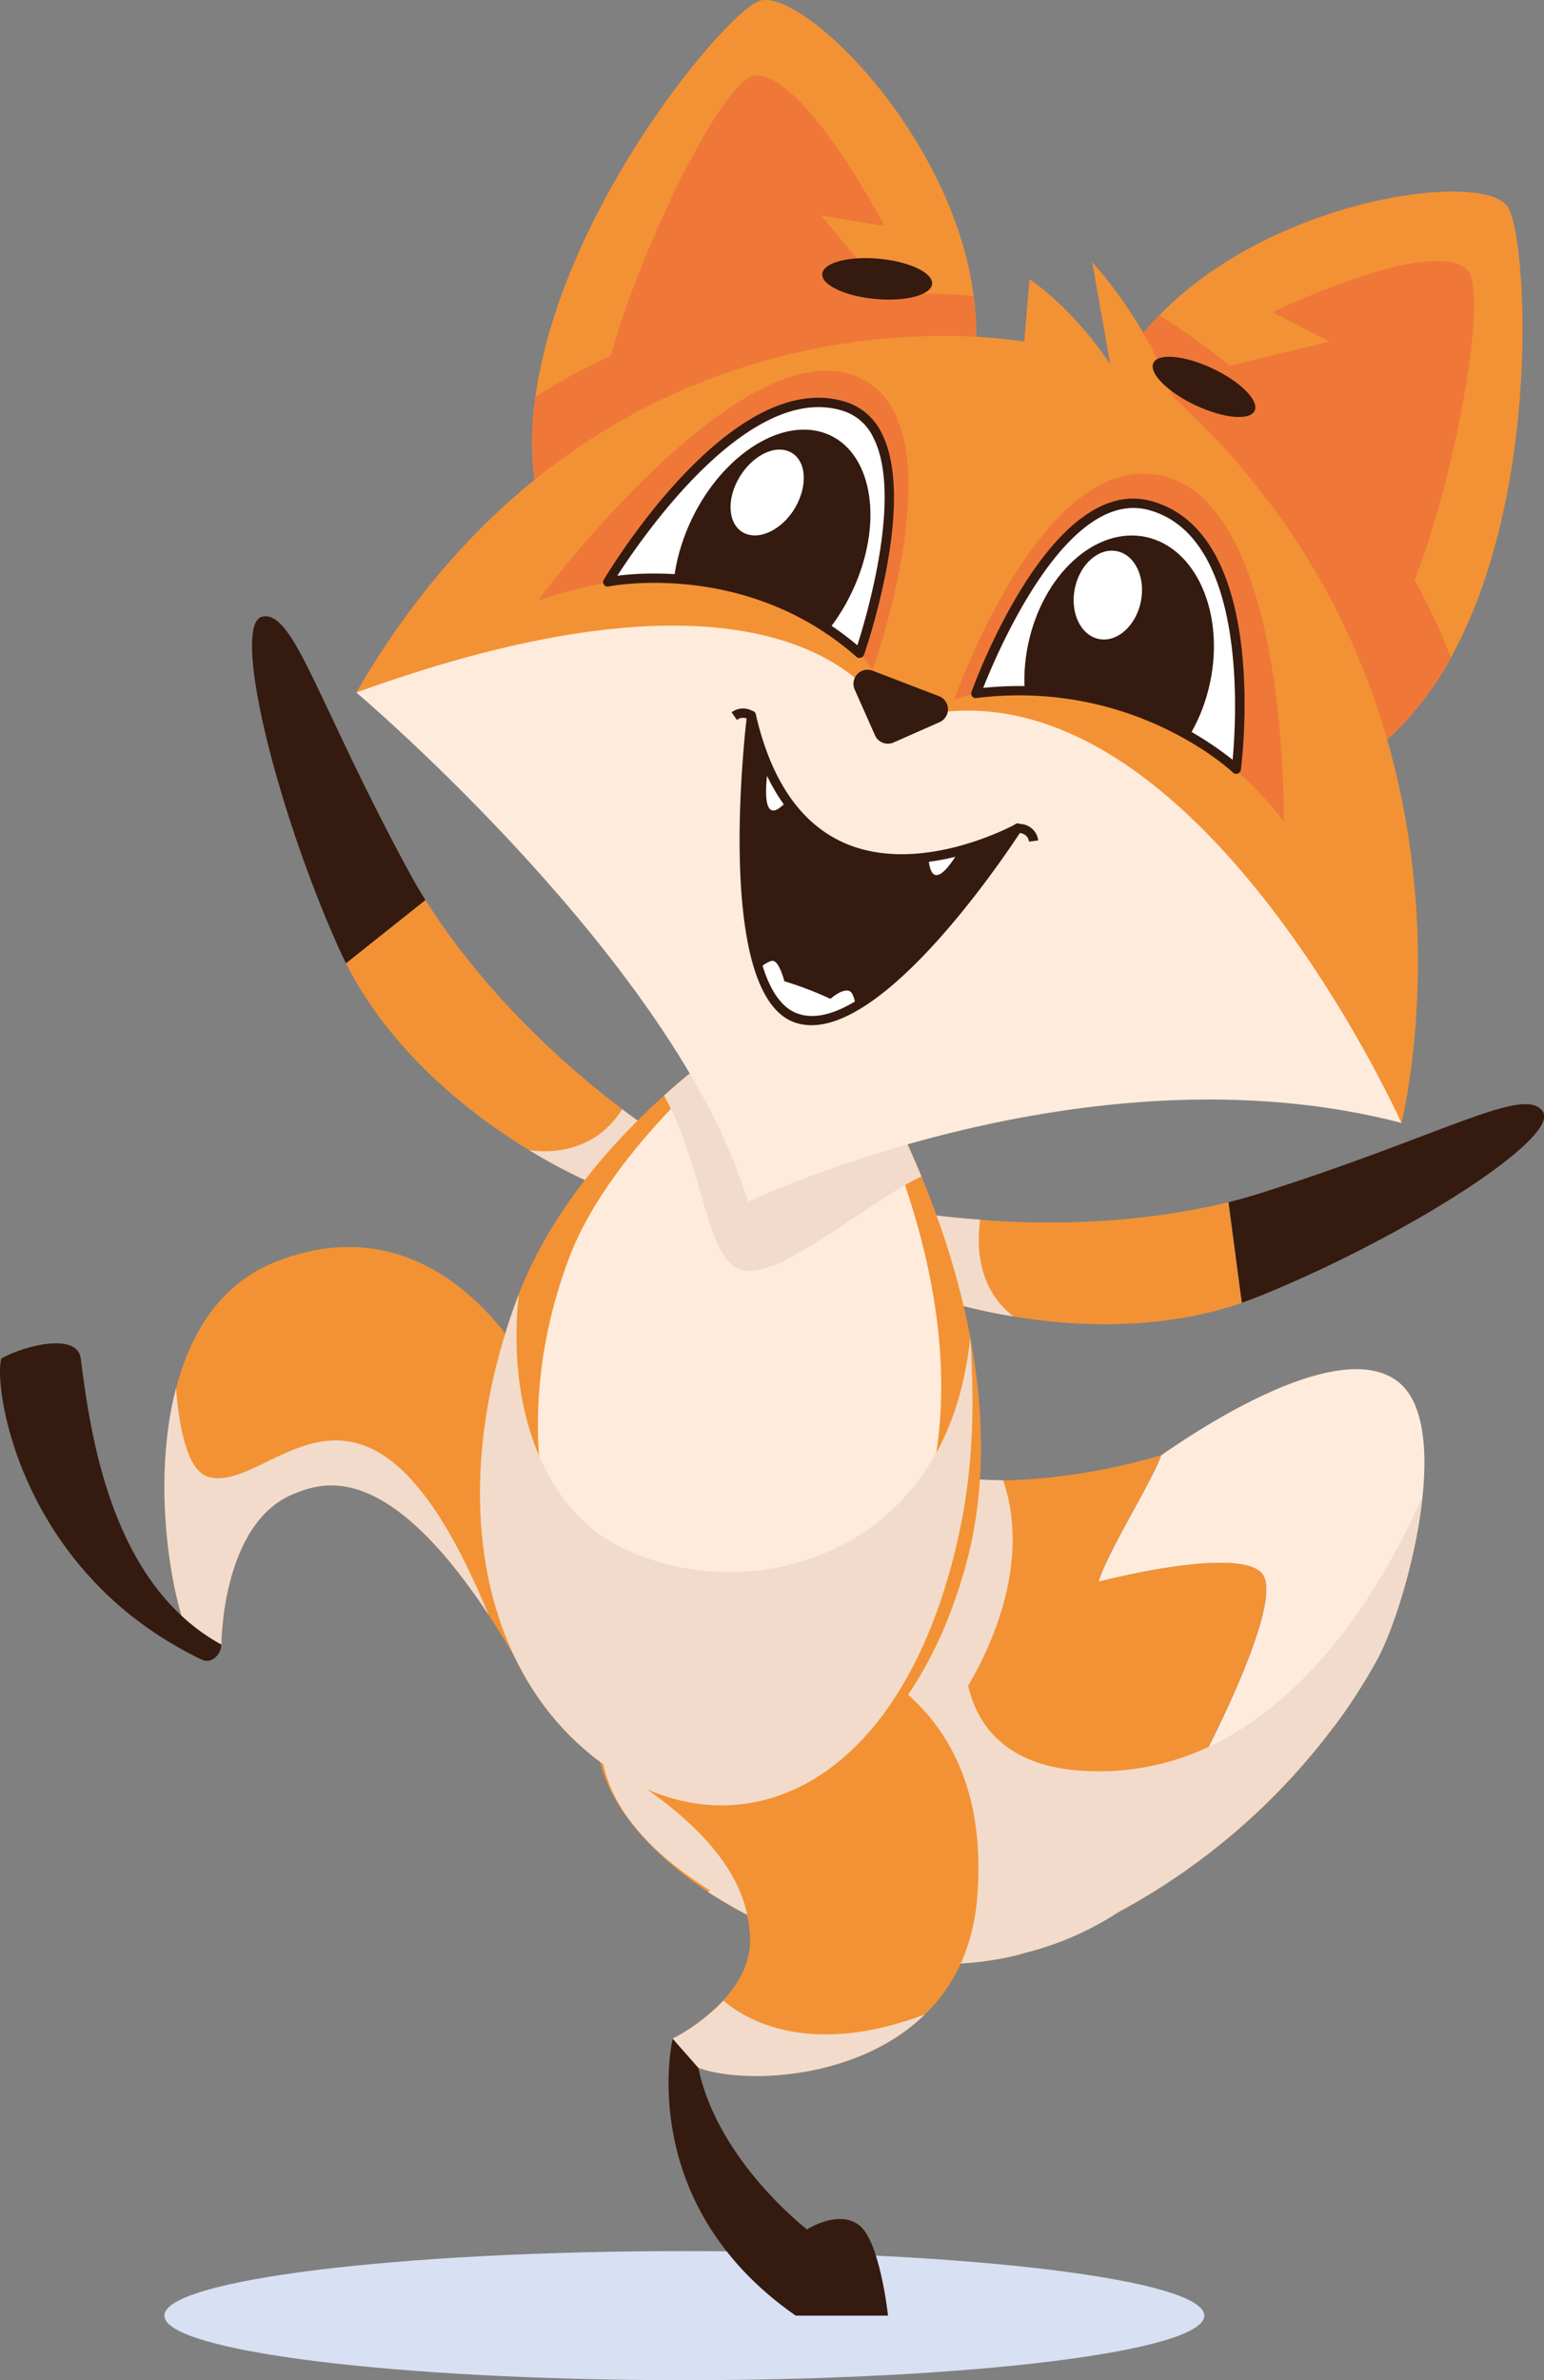 <svg xmlns="http://www.w3.org/2000/svg" xmlns:xlink="http://www.w3.org/1999/xlink" viewBox="0 0 341.79 526.81"><rect x="0" y="0" width="341.79" height="526.81" fill="#808080" stroke="none"/><defs><style>.cls-1{fill:#fff;}.cls-2{fill:#351a0f;}.cls-3{isolation:isolate;}.cls-4{fill:#d8e0f3;}.cls-5{fill:#feebdb;}.cls-6{fill:#f39234;}.cls-7{fill:#f2dbca;mix-blend-mode:multiply;}.cls-8{fill:#ef7839;}.cls-9{clip-path:url(#clip-path);}.cls-10{clip-path:url(#clip-path-2);}.cls-11{clip-path:url(#clip-path-3);}</style><clipPath id="clip-path"><path id="SVGID" class="cls-1" d="M216.05,153.47s17.06-47.33,38.46-41.59c25.82,6.94,19.15,58.36,19.15,58.36S251.79,149.08,216.05,153.47Z"/></clipPath><clipPath id="clip-path-2"><path id="SVGID-2" data-name="SVGID" class="cls-1" d="M190.29,144.61s16.88-48.42-3.5-54.7c-24.59-7.59-52.2,38.87-52.2,38.87S165.17,122.42,190.29,144.61Z"/></clipPath><clipPath id="clip-path-3"><path id="SVGID-3" data-name="SVGID" class="cls-2" d="M225.13,183.41s-46.94,26.18-58.75-24.91c0,0-7.51,60.83,9.93,66.84C194.24,231.52,225.13,183.41,225.13,183.41Z"/></clipPath></defs><title>Feliz</title><g class="cls-3"><g id="Camada_2" data-name="Camada 2"><g id="Camada_1-2" data-name="Camada 1"><path class="cls-4" d="M266.59,512.52c0,7.89-51.53,14.29-115.1,14.29s-115.1-6.4-115.1-14.29,51.54-14.28,115.1-14.28S266.59,504.63,266.59,512.52Z"/><path class="cls-5" d="M267.54,386.66c-1,2-1.69,3.28-1.69,3.28A122.79,122.79,0,0,0,295.42,382a128,128,0,0,0,9.4-14.6c3.57-6.5,8.61-22,10.08-36.13,1.15-11,.13-21.19-5.48-25.5-14-10.77-48.36,13.62-52.36,16.32-2.05,5.86-11.8,21.21-13.89,28,0,0,31.59-8.26,36.36-1.61C283.4,353.9,272,377.85,267.54,386.66Z"/><path class="cls-6" d="M132.87,389.94c2.36,10.17,11.42,20.6,23.91,28.82a99.9,99.9,0,0,0,20.31,10.17c15.27,5.57,32.42,7.68,48,3.81a58,58,0,0,0,9.2-3.06c30.94-13.24,50.12-32.86,61.08-47.67a122.79,122.79,0,0,1-29.57,7.93s.66-1.23,1.69-3.28c4.43-8.81,15.86-32.76,12-38.18-4.77-6.65-36.36,1.61-36.36,1.61,2.09-6.78,11.84-22.13,13.89-28a138,138,0,0,1-28.93,5.31c-21.4,1.45-32.07-4-32.07-4l-16.48.25s-40.67,33.66-46.4,57.52A19.13,19.13,0,0,0,132.87,389.94Z"/><path class="cls-7" d="M133.18,381.15c5.73-23.86,46.4-57.52,46.4-57.52l16.48-.25s6.08,3.88,26,4.26c6,17.61-2.16,36-7.74,45.45,1.89,8.24,7.85,17.73,25.13,18.82a56.82,56.82,0,0,0,28.05-5.25c24.37-11.3,39.6-37.91,47.36-55.38-1.47,14.12-6.51,29.63-10.08,36.13a128,128,0,0,1-9.4,14.6,146,146,0,0,1-47.74,41.17,67.87,67.87,0,0,1-21.08,9.14c-.49.13-1,.3-1.46.42-14.9,3.69-31.17,1.94-45.88-3.06-.75-.25-1.48-.5-2.17-.75a99.9,99.9,0,0,1-20.31-10.17l.37-.37C144.2,410.21,131,397.94,133.18,381.15Z"/><path class="cls-2" d="M148.91,451.21s-8.64,36.33,27.23,61.31h20.44s-1.79-16.65-6.46-20.08-11.47,1-11.47,1-23-17.63-24.75-40.65Z"/><path class="cls-6" d="M148.91,451.21l5.69,6.46c9.92,3.64,35.14,2.83,50.14-11.81,6.19-6,10.63-14.42,11.57-25.82,4.83-59.41-54.87-59.37-54.87-59.37C136.69,383.58,136,391.28,136,391.28c27.15,16.61,29.49,29.87,30,37,.44,5.8-2.42,10.7-5.92,14.48A43,43,0,0,1,148.91,451.21Z"/><path class="cls-7" d="M148.91,451.21l5.69,6.46c9.92,3.64,35.14,2.83,50.14-11.81-25.52,9.57-39.55,1.25-44.6-3.06A43,43,0,0,1,148.91,451.21Z"/><path class="cls-6" d="M42.16,363.16,49,364s0-27,16.13-33.41c6.11-2.42,20.19-7.82,43.05,26.87,2.12,3.22,4.33,6.79,6.59,10.71,0,0-3-32.16,2-65.52,0,0-19.24-37.68-55.62-23.43C48.94,284,42.23,294.8,39,307.23,33.54,328,37.73,353.31,42.16,363.16Z"/><path class="cls-7" d="M42.16,363.16,49,364s0-27,16.13-33.41c6.11-2.42,20.19-7.82,43.05,26.87C81,291.37,60.17,331,46.08,326.87c-4.75-1.4-6.49-11.48-7.12-19.64C33.54,328,37.73,353.31,42.16,363.16Z"/><path class="cls-2" d="M74.73,209.27c.57,1.31,1.2,2.63,1.87,3.95l17.59-14c-1.22-1.91-2.37-3.88-3.48-5.92-20.45-37.68-25.56-58.12-32.57-56.84S60.68,177.66,74.73,209.27Z"/><path class="cls-6" d="M76.6,213.22C85,230,100.44,244.45,117.2,254.6A120,120,0,0,0,141.59,266l6.4-13.31s-4.06-2.49-10.25-7.19C126.42,236.94,108,221,94.19,199.23Z"/><path class="cls-7" d="M117.2,254.6A120,120,0,0,0,141.59,266l6.4-13.31s-4.06-2.49-10.25-7.19C135.08,249.77,129.06,256,117.2,254.6Z"/><path class="cls-2" d="M279,286.81c-1.32.54-2.69,1.05-4.1,1.53l-2.94-22.27c2.22-.53,4.42-1.15,6.63-1.84,40.88-12.92,58.75-24.07,62.91-18.28S311,273.82,279,286.81Z"/><path class="cls-6" d="M191.42,281.19a123.29,123.29,0,0,0,32.92,10.18c17,2.85,35.1,2.37,50.52-3l-2.95-22.28c-20.52,5-40.6,5-54.93,3.89a163.24,163.24,0,0,1-20.9-2.78Z"/><path class="cls-7" d="M191.42,281.19a123.29,123.29,0,0,0,32.92,10.18c-8.11-6.27-8.13-16-7.36-21.42a163.24,163.24,0,0,1-20.9-2.78Z"/><path class="cls-6" d="M129.18,387c28.18,24.6,69.45,12.93,84.39-39.75,8.91-31.44-.52-64.93-9.58-86.83a178.21,178.21,0,0,0-12.07-24.29l-29.45-5.75A136,136,0,0,0,147,242.48c-11.13,10-25.44,25.71-32.7,45.34C99.77,327.18,105,365.9,129.18,387Z"/><path class="cls-5" d="M188.53,235.15S216.5,283.58,206,328C196.58,367.48,160,375.11,138,361.18c-19-12.05-25-48.45-12-82.82,9.48-25,38.76-48,38.76-48Z"/><path class="cls-7" d="M147,242.48c9.37,17.35,9.06,36.4,17.44,38.64,8,2.14,26.67-14.45,39.52-20.73a178.21,178.21,0,0,0-12.07-24.29l-29.45-5.75A136,136,0,0,0,147,242.48Z"/><path class="cls-7" d="M129.18,387c28.18,24.6,66,13.89,80.94-38.8C215,331,216.05,315.6,214.78,296a78.74,78.74,0,0,1-2.24,12.3c-10.62,39.5-51.92,47.13-76.81,33.2-15.69-8.78-23.51-30.46-20.9-54.89a11.08,11.08,0,0,0-.5,1.24C99.77,327.18,105,365.9,129.18,387Z"/><path class="cls-6" d="M119.1,111.39c.55,2.65,2.51,5.42,5.54,8,9.34,8.06,29,14.65,49.71,11.44,12.21-1.92,32.48-14.66,36.12-29,1.84-5,2.81-10,4-14.75.31-1.25.58-2.5.79-3.74a58.43,58.43,0,0,0,.26-17.9C210.93,30.06,178.15-2.2,168.34.12c-6.65,1.55-44,45.38-49.8,87.67A69.06,69.06,0,0,0,119.1,111.39Z"/><path class="cls-8" d="M167.05,16.73c-9.34.57-41.13,72.07-32.74,80.44s52.9.12,58.41-8.1-15.21-21.74-15.21-21.74l21.91,1.6L181.8,47.71l14,2.33S178.15,16.05,167.05,16.73Z"/><path class="cls-8" d="M119.1,111.39c.55,2.65,2.51,5.42,5.54,8l90.62-36a58.43,58.43,0,0,0,.26-17.9,156.71,156.71,0,0,0-19.25-.38c-16.06.56-38.64,3.53-61.1,13.68a128.91,128.91,0,0,0-16.63,9A69.06,69.06,0,0,0,119.1,111.39Z"/><path class="cls-6" d="M306.63,164.11c-2,1.79-5.25,2.86-9.25,3.16-12.31.89-32-5.56-46.72-20.49C242,138,233.35,115.64,239,102a140.87,140.87,0,0,1,5.59-14.22c.5-1.19,1-2.35,1.6-3.47a58.45,58.45,0,0,1,10.46-14.52c24.85-25.71,70.41-32,76.9-24.33,4.41,5.21,8.23,62.68-12.36,100.07A69.13,69.13,0,0,1,306.63,164.11Z"/><path class="cls-8" d="M324.64,59.54c7.15,6-10,82.37-21.73,84.09s-42.52-31.47-42-41.36,25.18-8.37,25.18-8.37L267.51,82.11l26.8-6.51-12.65-6.5S316.14,52.37,324.64,59.54Z"/><path class="cls-8" d="M306.63,164.11c-2,1.79-5.25,2.86-9.25,3.16l-51.22-83a58.45,58.45,0,0,1,10.46-14.52A155.24,155.24,0,0,1,272.3,81c12.55,10,28.91,25.89,40.86,47.44a127.49,127.49,0,0,1,8,17.12A69.13,69.13,0,0,1,306.63,164.11Z"/><path class="cls-5" d="M78.88,153.27S150,213.46,165.58,266c0,0,74.72-35.67,144.65-17.47,0,0-28.42-116.28-110.65-99.63C199.58,148.92,156,101.51,78.88,153.27Z"/><path class="cls-6" d="M78.88,153.27c102-36.92,118.59,6.84,118.59,6.84,63.42-21.72,112.76,88.44,112.76,88.44s23.94-92.82-50.68-160.79c0,0-4.11-14.24-17.78-29.77l4,22.66c-.43-.68-7.45-11.58-17.88-18.87l-1.14,13.86S134,58,78.88,153.27Z"/><path class="cls-8" d="M211.24,154.83s17.35-49.87,41.67-50c32.57-.14,31.29,77,31.29,77S254.67,140.62,211.24,154.83Z"/><path class="cls-2" d="M207.87,154.09l-14.67-5.63a3.11,3.11,0,0,0-4,4.16l4.5,10.14a3.11,3.11,0,0,0,4.1,1.58l10.18-4.5A3.11,3.11,0,0,0,207.87,154.09Z"/><path id="SVGID-4" data-name="SVGID" class="cls-1" d="M216.05,153.47s17.06-47.33,38.46-41.59c25.82,6.94,19.15,58.36,19.15,58.36S251.79,149.08,216.05,153.47Z"/><g class="cls-9"><path class="cls-2" d="M227.59,142.61c-3.22,15.46,3.18,29.87,14.29,32.19s22.75-8.33,26-23.78-3.17-29.86-14.28-32.18S230.82,127.16,227.59,142.61Z"/></g><path class="cls-2" d="M273.66,171.28a1,1,0,0,1-.72-.29c-.22-.21-22-20.77-56.77-16.5a1,1,0,0,1-1.1-1.37c.71-2,17.65-48.17,39.7-42.24,26.4,7.1,20.19,57.36,19.91,59.5a1,1,0,0,1-.68.84A1,1,0,0,1,273.66,171.28Zm-48-19.44a76,76,0,0,1,47.2,16.32c.87-9.35,3.27-49.4-18.59-55.28-18.1-4.86-33.44,31.31-36.62,39.37A79.17,79.17,0,0,1,225.63,151.84Z"/><path class="cls-2" d="M255.32,80.33c-1.06,2.24,3.1,6.42,9.29,9.35s12.06,3.48,13.12,1.24-3.1-6.43-9.29-9.35S256.38,78.09,255.32,80.33Z"/><path class="cls-1" d="M237.94,130.19c-1.11,5.36,1.24,10.38,5.27,11.23s8.2-2.83,9.32-8.19-1.24-10.39-5.26-11.23S239.06,124.83,237.94,130.19Z"/><path class="cls-8" d="M193.17,148.24s18.28-50.69-.65-63.38C167.18,67.86,119,133,119,133S168.33,113.85,193.17,148.24Z"/><path id="SVGID-5" data-name="SVGID" class="cls-1" d="M190.29,144.61s16.88-48.42-3.5-54.7c-24.59-7.59-52.2,38.87-52.2,38.87S165.17,122.42,190.29,144.61Z"/><g class="cls-10"><path class="cls-2" d="M189.75,128.36c-6.05,15.18-19.42,25.12-29.88,22.2s-14-17.59-8-32.77,19.42-25.12,29.88-22.19S195.79,113.19,189.75,128.36Z"/></g><path class="cls-2" d="M190.29,145.65a1,1,0,0,1-.69-.26c-24.41-21.58-54.5-15.66-54.8-15.6a1,1,0,0,1-1.1-1.54c1.15-1.92,28.31-47.07,53.4-39.33a13.26,13.26,0,0,1,8.1,7c7.69,15.2-3.46,47.61-3.93,49a1.06,1.06,0,0,1-.72.66A1.17,1.17,0,0,1,190.29,145.65Zm-45.45-18.71c11,0,29,2.46,44.95,15.88,2.09-6.53,10-33.25,3.56-45.92a11.1,11.1,0,0,0-6.86-6c-20.75-6.4-44.34,28-49.83,36.52A66.3,66.3,0,0,1,144.84,126.94Z"/><path class="cls-2" d="M206.29,63.1c-.6,2.42-6.52,3.76-13.22,3s-11.64-3.34-11-5.76,6.53-3.76,13.22-3S206.9,60.68,206.29,63.1Z"/><path class="cls-1" d="M176.48,111.52c-2.54,5.06-7.59,8-11.28,6.66s-4.6-6.61-2-11.67,7.59-8.05,11.28-6.66S179,106.46,176.48,111.52Z"/><path id="SVGID-6" data-name="SVGID" class="cls-2" d="M225.13,183.41s-46.94,26.18-58.75-24.91c0,0-7.51,60.83,9.93,66.84C194.24,231.52,225.13,183.41,225.13,183.41Z"/><g class="cls-11"><path class="cls-1" d="M189.91,227.37s-.22-7.28-1.82-8-4.25,1.71-4.25,1.71a78.71,78.71,0,0,0-10.21-3.9s-1.15-4.58-2.62-4.51c-2.14.1-7.29,5.79-7.29,5.79S169.16,241.11,189.91,227.37Z"/><path class="cls-1" d="M213.63,185.88s-7.42,14.85-8.14,3.6S213.63,185.88,213.63,185.88Z"/><path class="cls-1" d="M170.15,169.15s-2.9,16.34,4.39,7.74S170.15,169.15,170.15,169.15Z"/></g><path class="cls-2" d="M179.64,226.91a11.38,11.38,0,0,1-3.67-.59c-18-6.21-10.93-65.43-10.62-67.94a1,1,0,0,1,2-.11c3.36,14.51,9.91,24,19.46,28.26,16.81,7.46,37.58-3.91,37.79-4A1,1,0,0,1,226,184C224.8,185.83,198.2,226.91,179.64,226.91Zm-12.8-62.74c-1.33,15-3.64,55.56,9.81,60.19C191,229.31,214.9,196.55,222.13,186c-6.84,3-22.44,8.47-36.12,2.41C177.1,184.47,170.66,176.33,166.84,164.17Z"/><path class="cls-2" d="M163.13,159.35l-1.17-1.7a4.23,4.23,0,0,1,5.07,0l-1.31,1.6.66-.8-.65.81A2.17,2.17,0,0,0,163.13,159.35Z"/><path class="cls-2" d="M227.78,186.28a2.11,2.11,0,0,0-2.5-1.85l-.3-2a4.14,4.14,0,0,1,4.84,3.58Z"/><path class="cls-2" d="M49,364c0,2.24-2.27,4.33-4.29,3.36C3.69,347.7-1.58,305.92.33,300.65c5.23-2.92,16.79-5.74,17.54,0C20,317.35,24.51,350.57,49,364Z"/></g></g></g></svg>